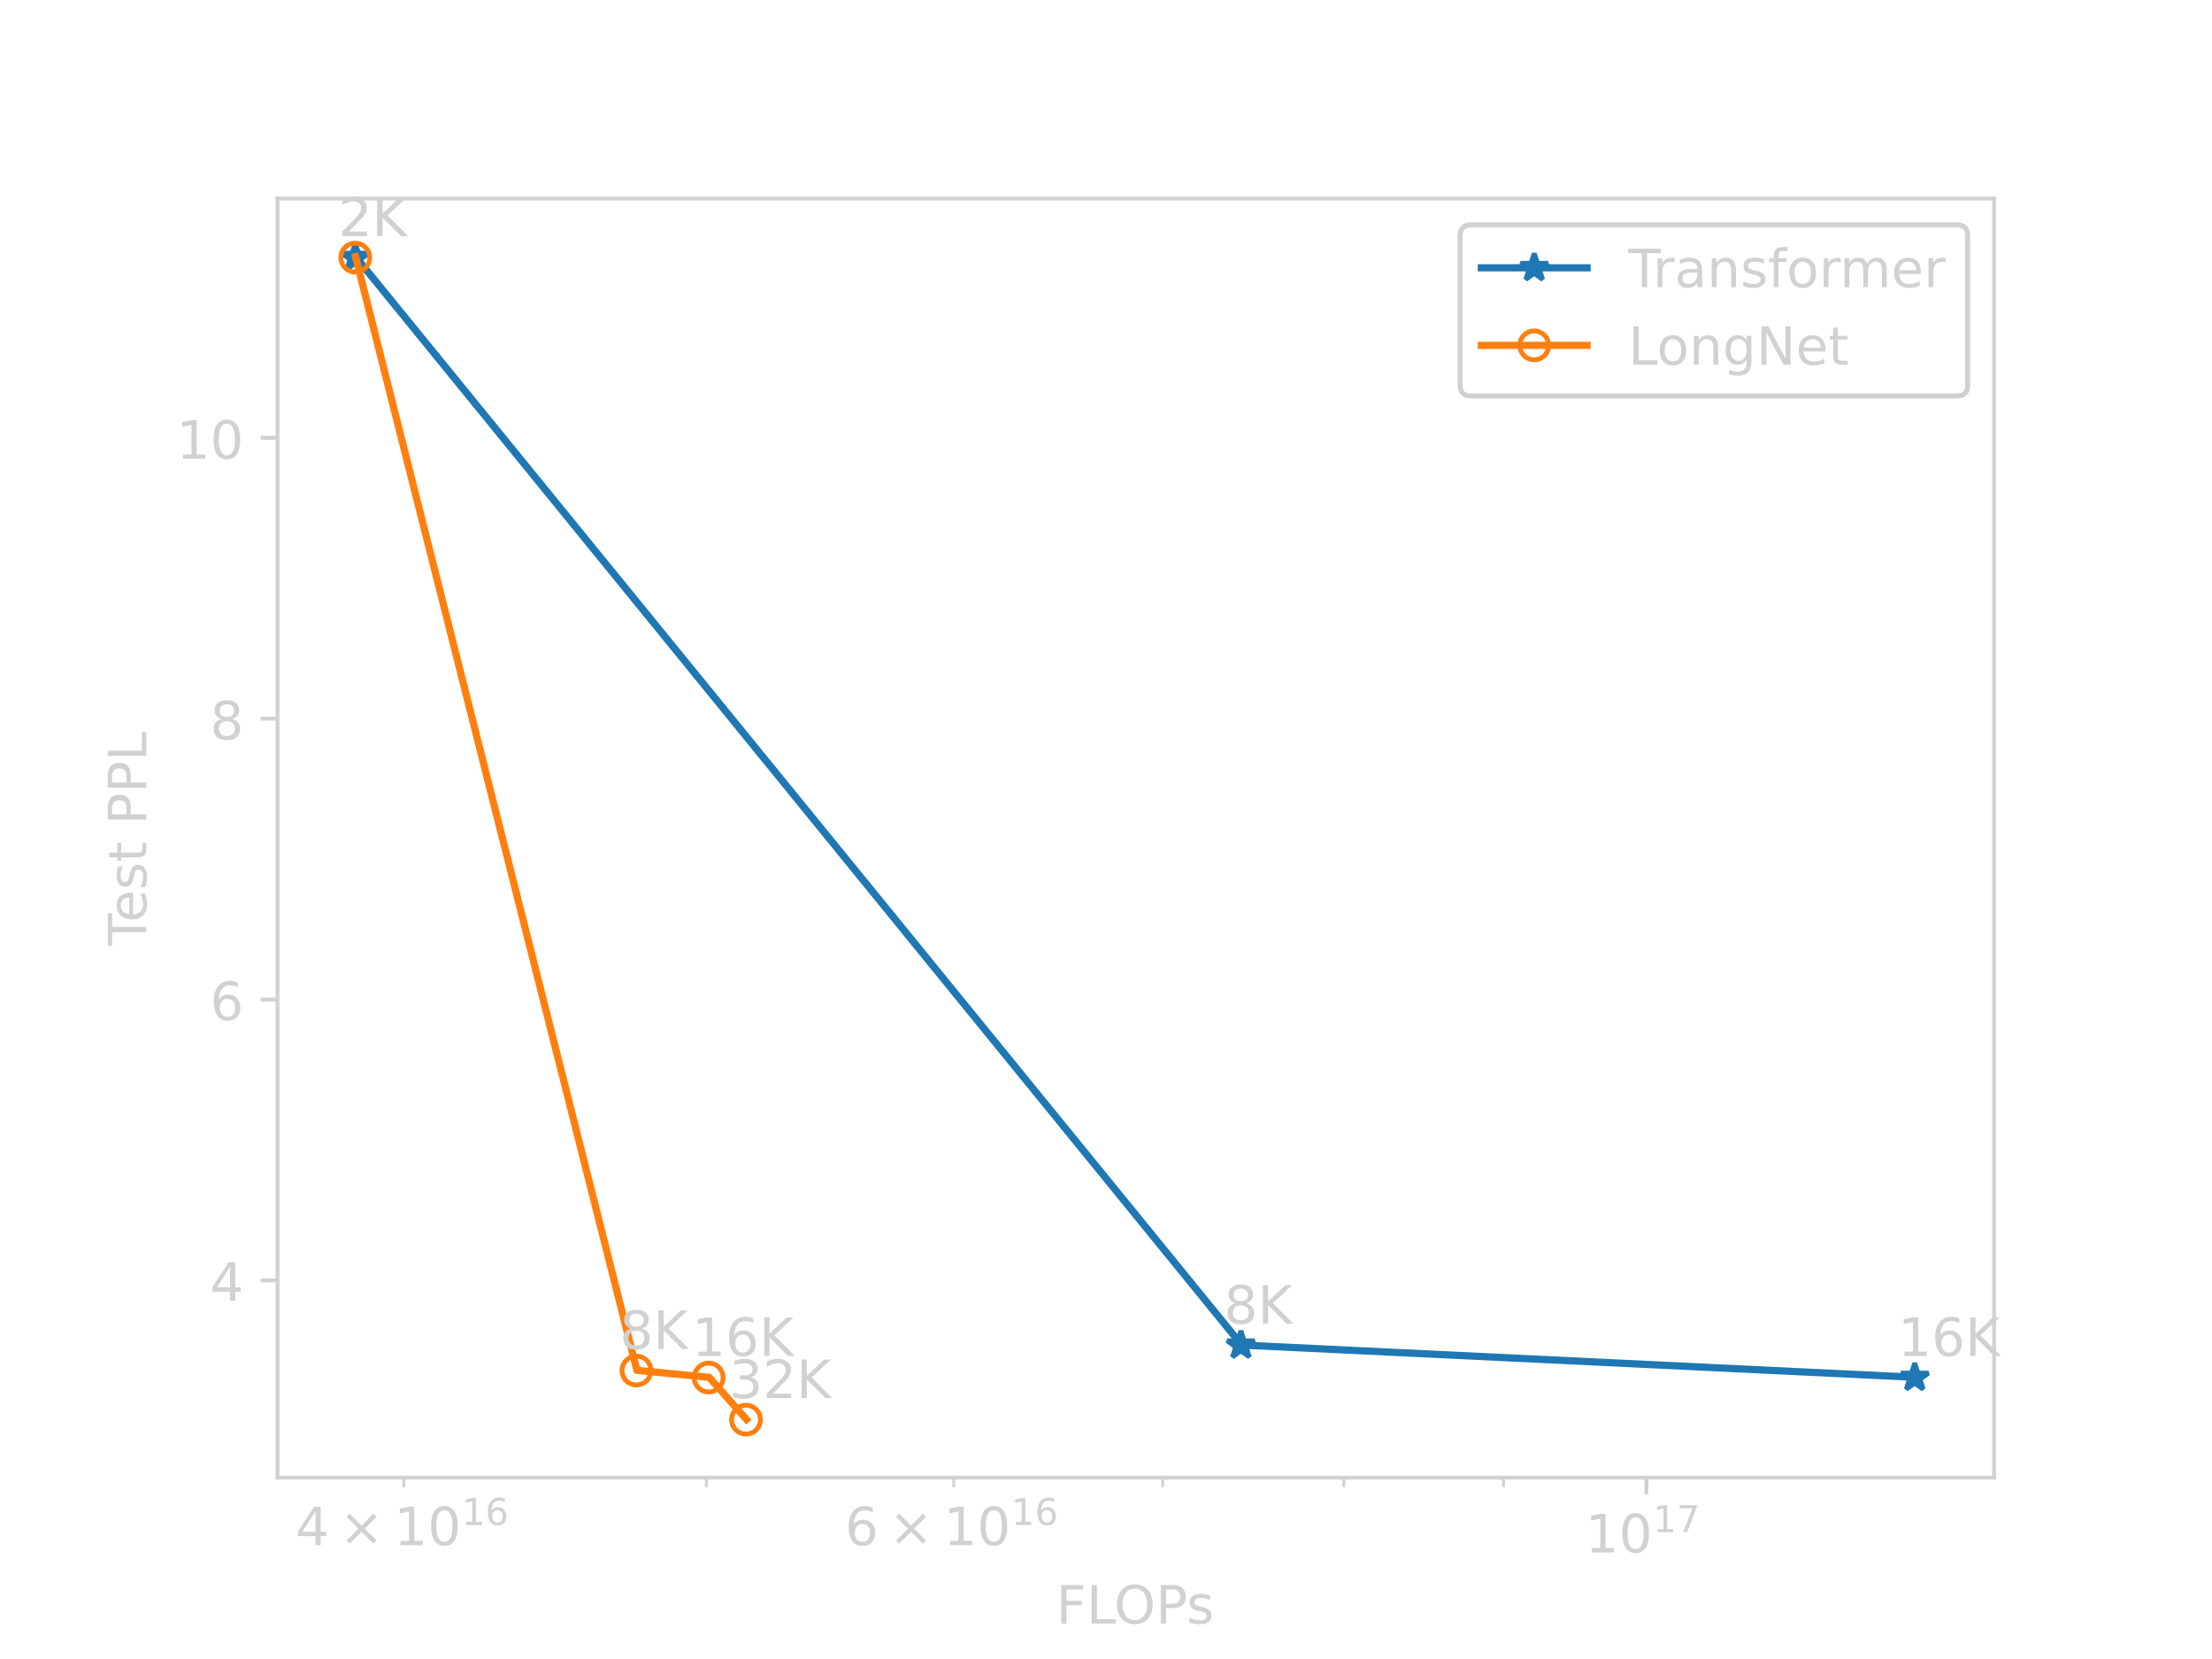 <svg xmlns:inkscape="http://www.inkscape.org/namespaces/inkscape" xmlns:sodipodi="http://sodipodi.sourceforge.net/DTD/sodipodi-0.dtd" xmlns="http://www.w3.org/2000/svg" xmlns:svg="http://www.w3.org/2000/svg" width="111.765mm" height="83.824mm" viewBox="0 0 111.765 83.824" version="1.1" id="svg4830" inkscape:version="1.2.2 (b0a84865, 2022-12-01)" sodipodi:docname="figure_6.svg">
  <sodipodi:namedview id="namedview4832" pagecolor="#ffffff" bordercolor="#999999" borderopacity="1" inkscape:showpageshadow="0" inkscape:pageopacity="0" inkscape:pagecheckerboard="0" inkscape:deskcolor="#d1d1d1" inkscape:document-units="mm" showgrid="false" inkscape:zoom="2.587745" inkscape:cx="195.73026" inkscape:cy="201.14038" inkscape:window-width="1390" inkscape:window-height="1205" inkscape:window-x="3" inkscape:window-y="540" inkscape:window-maximized="0" inkscape:current-layer="g452"/>
  <defs id="defs4827">
    <clipPath id="clip_1">
      <path transform="matrix(0.688,0,0,-0.688,147.599,309.61)" d="M 0,0 H 460.8 V 345.6 H 0 Z" id="path2"/>
    </clipPath>
    <clipPath id="clip_3">
      <path transform="matrix(0.688,0,0,-0.688,147.599,309.61)" d="M 57.6,38.016 H 414.72 V 304.128 H 57.6 Z" id="path51"/>
    </clipPath>
    <clipPath id="clip_4">
      <path transform="matrix(0.688,0,0,-0.688,198.361,108.829)" d="M -7.853,-7.427 H 7.853 V 8 H -7.853 Z" id="path54"/>
    </clipPath>
    <clipPath id="clip_5">
      <path transform="matrix(0.688,0,0,-0.688,325.12,264.51)" d="M -7.853,-7.427 H 7.853 V 8 H -7.853 Z" id="path57"/>
    </clipPath>
    <clipPath id="clip_6">
      <path transform="matrix(0.688,0,0,-0.688,421.571,269.13)" d="M -7.853,-7.427 H 7.853 V 8 H -7.853 Z" id="path60"/>
    </clipPath>
    <clipPath id="clip_7">
      <path transform="matrix(0.688,0,0,-0.688,147.599,309.61)" d="M 57.6,38.016 H 414.72 V 304.128 H 57.6 Z" id="path63"/>
    </clipPath>
    <clipPath id="clip_8">
      <path transform="matrix(0.688,0,0,-0.688,198.361,108.829)" d="M -8,-8 H 8 V 8 H -8 Z" id="path66"/>
    </clipPath>
    <clipPath id="clip_9">
      <path transform="matrix(0.688,0,0,-0.688,238.605,268.126)" d="M -8,-8 H 8 V 8 H -8 Z" id="path69"/>
    </clipPath>
    <clipPath id="clip_10">
      <path transform="matrix(0.688,0,0,-0.688,248.941,269.13)" d="M -8,-8 H 8 V 8 H -8 Z" id="path72"/>
    </clipPath>
    <clipPath id="clip_11">
      <path transform="matrix(0.688,0,0,-0.688,254.287,275.156)" d="M -8,-8 H 8 V 8 H -8 Z" id="path75"/>
    </clipPath>
  </defs>
  <g inkscape:label="Layer 1" inkscape:groupmode="layer" id="layer1" transform="translate(-4.269,-38.194)" color="rgb(209, 209, 209)">
    <g clip-path="url(#clip_1)" id="g452" transform="matrix(0.353,0,0,0.353,-47.8,12.794)" color="rgb(209, 209, 209)">
      <path transform="matrix(0.688,0,0,-0.688,147.599,309.61)" d="m 342.387,38.016 v -3.5" id="path204"/>
      <path transform="matrix(0.688,0,0,-0.688,147.599,309.61)" stroke-width="0.8" stroke-linecap="butt" stroke-linejoin="round" fill="none" stroke="currentColor" d="m 342.387,38.016 v -3.5" id="path206"/>
      <g id="use208" transform="matrix(7.563,0,0,-7.563,374.407,294.158)" color="rgb(209, 209, 209)" style="fill:currentColor">
        <path transform="matrix(0.001,0,0,0.001,0,0)" d="M 124,83 H 285 V 639 L 110,604 v 90 l 174,35 h 99 V 83 H 544 V 0 H 124 Z" id="path5664" style="fill:currentColor"/>
      </g>
      <g id="use210" transform="matrix(7.563,0,0,-7.563,379.218,294.158)" color="rgb(209, 209, 209)" style="fill:currentColor">
        <path transform="matrix(0.001,0,0,0.001,0,0)" d="m 318,664 c -51,0 -89,-25 -115,-75 -26,-50 -38,-125 -38,-225 0,-100 12,-175 38,-225 26,-50 64,-75 115,-75 51,0 89,25 115,75 25,50 38,125 38,225 0,100 -13,175 -38,225 -26,50 -64,75 -115,75 z m 0,78 c 81,0 143,-33 187,-97 43,-65 65,-159 65,-281 C 570,241 548,147 505,83 461,19 399,-13 317,-13 235,-13 173,19 130,83 87,147 66,241 66,364 c 0,122 21,216 64,281 43,64 106,97 188,97 z" id="path5922" style="fill:currentColor"/>
      </g>
      <g id="use212" transform="matrix(5.294,0,0,-5.294,384.102,291.262)" color="rgb(209, 209, 209)" style="fill:currentColor">
        <path transform="matrix(0.001,0,0,0.001,0,0)" d="M 124,83 H 285 V 639 L 110,604 v 90 l 174,35 h 99 V 83 H 544 V 0 H 124 Z" id="path5668" style="fill:currentColor"/>
      </g>
      <g id="use214" transform="matrix(5.294,0,0,-5.294,387.471,291.262)" color="rgb(209, 209, 209)" style="fill:currentColor">
        <path transform="matrix(0.001,0,0,0.001,0,0)" d="M 82,729 H 551 V 687 L 286,0 H 183 L 432,646 H 82 Z" id="path5918" style="fill:currentColor"/>
      </g>
      <path transform="matrix(0.688,0,0,-0.688,147.599,309.61)" d="m 83.884,38.016 v -2" id="path216"/>
      <path transform="matrix(0.688,0,0,-0.688,147.599,309.61)" stroke-width="0.6" stroke-linecap="butt" stroke-linejoin="round" fill="none" stroke="currentColor" d="m 83.884,38.016 v -2" id="path218"/>
      <g id="use220" transform="matrix(7.563,0,0,-7.563,189.802,293.133)" color="rgb(209, 209, 209)" style="fill:currentColor">
        <path transform="matrix(0.001,0,0,0.001,0,0)" d="M 378,643 129,254 h 249 z m -26,86 H 476 V 254 H 580 V 172 H 476 V 0 H 378 V 172 H 49 v 95 z" id="path5910" style="fill:currentColor"/>
      </g>
      <g id="use222" transform="matrix(7.563,0,0,-7.563,196.087,293.133)" color="rgb(209, 209, 209)" style="fill:currentColor">
        <path transform="matrix(0.001,0,0,0.001,0,0)" d="M 701,537 478,313 701,90 643,31 419,255 195,31 137,90 360,313 137,537 195,596 419,372 643,596 Z" id="path5902" style="fill:currentColor"/>
      </g>
      <g id="use224" transform="matrix(7.563,0,0,-7.563,203.898,293.133)" color="rgb(209, 209, 209)" style="fill:currentColor">
        <path transform="matrix(0.001,0,0,0.001,0,0)" d="M 124,83 H 285 V 639 L 110,604 v 90 l 174,35 h 99 V 83 H 544 V 0 H 124 Z" id="path5672" style="fill:currentColor"/>
      </g>
      <g id="use226" transform="matrix(7.563,0,0,-7.563,208.709,293.133)" color="rgb(209, 209, 209)" style="fill:currentColor">
        <path transform="matrix(0.001,0,0,0.001,0,0)" d="m 318,664 c -51,0 -89,-25 -115,-75 -26,-50 -38,-125 -38,-225 0,-100 12,-175 38,-225 26,-50 64,-75 115,-75 51,0 89,25 115,75 25,50 38,125 38,225 0,100 -13,175 -38,225 -26,50 -64,75 -115,75 z m 0,78 c 81,0 143,-33 187,-97 43,-65 65,-159 65,-281 C 570,241 548,147 505,83 461,19 399,-13 317,-13 235,-13 173,19 130,83 87,147 66,241 66,364 c 0,122 21,216 64,281 43,64 106,97 188,97 z" id="path5926" style="fill:currentColor"/>
      </g>
      <g id="use228" transform="matrix(5.294,0,0,-5.294,213.593,290.238)" color="rgb(209, 209, 209)" style="fill:currentColor">
        <path transform="matrix(0.001,0,0,0.001,0,0)" d="M 124,83 H 285 V 639 L 110,604 v 90 l 174,35 h 99 V 83 H 544 V 0 H 124 Z" id="path5676" style="fill:currentColor"/>
      </g>
      <g id="use230" transform="matrix(5.294,0,0,-5.294,216.962,290.238)" color="rgb(209, 209, 209)" style="fill:currentColor">
        <path transform="matrix(0.001,0,0,0.001,0,0)" d="m 330,404 c -44,0 -79,-16 -105,-46 -26,-30 -39,-72 -39,-124 0,-53 13,-95 39,-125 26,-30 61,-45 105,-45 44,0 79,15 105,45 26,30 39,72 39,125 0,52 -13,94 -39,124 -26,30 -61,46 -105,46 z m 196,309 v -90 c -25,12 -50,21 -75,27 -26,6 -51,9 -75,9 -66,0 -116,-22 -150,-66 -34,-44 -54,-111 -58,-199 19,28 43,50 72,65 29,15 61,23 96,23 73,0 131,-23 173,-67 42,-44 64,-105 64,-181 C 573,159 550,99 506,54 462,9 403,-13 330,-13 246,-13 181,19 137,83 92,147 70,241 70,364 c 0,115 27,207 82,275 54,68 128,103 220,103 24,0 49,-3 75,-7 25,-5 51,-12 79,-22 z" id="path5878" style="fill:currentColor"/>
      </g>
      <path transform="matrix(0.688,0,0,-0.688,147.599,309.61)" d="m 146.837,38.016 v -2" id="path232"/>
      <path transform="matrix(0.688,0,0,-0.688,147.599,309.61)" stroke-width="0.6" stroke-linecap="butt" stroke-linejoin="round" fill="none" stroke="currentColor" d="m 146.837,38.016 v -2" id="path234"/>
      <path transform="matrix(0.688,0,0,-0.688,147.599,309.61)" d="m 198.274,38.016 v -2" id="path236"/>
      <path transform="matrix(0.688,0,0,-0.688,147.599,309.61)" stroke-width="0.6" stroke-linecap="butt" stroke-linejoin="round" fill="none" stroke="currentColor" d="m 198.274,38.016 v -2" id="path238"/>
      <g id="use240" transform="matrix(7.563,0,0,-7.563,268.449,293.133)" color="rgb(209, 209, 209)" style="fill:currentColor">
        <path transform="matrix(0.001,0,0,0.001,0,0)" d="m 330,404 c -44,0 -79,-16 -105,-46 -26,-30 -39,-72 -39,-124 0,-53 13,-95 39,-125 26,-30 61,-45 105,-45 44,0 79,15 105,45 26,30 39,72 39,125 0,52 -13,94 -39,124 -26,30 -61,46 -105,46 z m 196,309 v -90 c -25,12 -50,21 -75,27 -26,6 -51,9 -75,9 -66,0 -116,-22 -150,-66 -34,-44 -54,-111 -58,-199 19,28 43,50 72,65 29,15 61,23 96,23 73,0 131,-23 173,-67 42,-44 64,-105 64,-181 C 573,159 550,99 506,54 462,9 403,-13 330,-13 246,-13 181,19 137,83 92,147 70,241 70,364 c 0,115 27,207 82,275 54,68 128,103 220,103 24,0 49,-3 75,-7 25,-5 51,-12 79,-22 z" id="path5882" style="fill:currentColor"/>
      </g>
      <g id="use242" transform="matrix(7.563,0,0,-7.563,274.734,293.133)" color="rgb(209, 209, 209)" style="fill:currentColor">
        <path transform="matrix(0.001,0,0,0.001,0,0)" d="M 701,537 478,313 701,90 643,31 419,255 195,31 137,90 360,313 137,537 195,596 419,372 643,596 Z" id="path5906" style="fill:currentColor"/>
      </g>
      <g id="use244" transform="matrix(7.563,0,0,-7.563,282.544,293.133)" color="rgb(209, 209, 209)" style="fill:currentColor">
        <path transform="matrix(0.001,0,0,0.001,0,0)" d="M 124,83 H 285 V 639 L 110,604 v 90 l 174,35 h 99 V 83 H 544 V 0 H 124 Z" id="path5680" style="fill:currentColor"/>
      </g>
      <g id="use246" transform="matrix(7.563,0,0,-7.563,287.356,293.133)" color="rgb(209, 209, 209)" style="fill:currentColor">
        <path transform="matrix(0.001,0,0,0.001,0,0)" d="m 318,664 c -51,0 -89,-25 -115,-75 -26,-50 -38,-125 -38,-225 0,-100 12,-175 38,-225 26,-50 64,-75 115,-75 51,0 89,25 115,75 25,50 38,125 38,225 0,100 -13,175 -38,225 -26,50 -64,75 -115,75 z m 0,78 c 81,0 143,-33 187,-97 43,-65 65,-159 65,-281 C 570,241 548,147 505,83 461,19 399,-13 317,-13 235,-13 173,19 130,83 87,147 66,241 66,364 c 0,122 21,216 64,281 43,64 106,97 188,97 z" id="path5930" style="fill:currentColor"/>
      </g>
      <g id="use248" transform="matrix(5.294,0,0,-5.294,292.24,290.238)" color="rgb(209, 209, 209)" style="fill:currentColor">
        <path transform="matrix(0.001,0,0,0.001,0,0)" d="M 124,83 H 285 V 639 L 110,604 v 90 l 174,35 h 99 V 83 H 544 V 0 H 124 Z" id="path5684" style="fill:currentColor"/>
      </g>
      <g id="use250" transform="matrix(5.294,0,0,-5.294,295.608,290.238)" color="rgb(209, 209, 209)" style="fill:currentColor">
        <path transform="matrix(0.001,0,0,0.001,0,0)" d="m 330,404 c -44,0 -79,-16 -105,-46 -26,-30 -39,-72 -39,-124 0,-53 13,-95 39,-125 26,-30 61,-45 105,-45 44,0 79,15 105,45 26,30 39,72 39,125 0,52 -13,94 -39,124 -26,30 -61,46 -105,46 z m 196,309 v -90 c -25,12 -50,21 -75,27 -26,6 -51,9 -75,9 -66,0 -116,-22 -150,-66 -34,-44 -54,-111 -58,-199 19,28 43,50 72,65 29,15 61,23 96,23 73,0 131,-23 173,-67 42,-44 64,-105 64,-181 C 573,159 550,99 506,54 462,9 403,-13 330,-13 246,-13 181,19 137,83 92,147 70,241 70,364 c 0,115 27,207 82,275 54,68 128,103 220,103 24,0 49,-3 75,-7 25,-5 51,-12 79,-22 z" id="path5886" style="fill:currentColor"/>
      </g>
      <path transform="matrix(0.688,0,0,-0.688,147.599,309.61)" d="m 241.762,38.016 v -2" id="path252"/>
      <path transform="matrix(0.688,0,0,-0.688,147.599,309.61)" stroke-width="0.6" stroke-linecap="butt" stroke-linejoin="round" fill="none" stroke="currentColor" d="m 241.762,38.016 v -2" id="path254"/>
      <path transform="matrix(0.688,0,0,-0.688,147.599,309.61)" d="m 279.434,38.016 v -2" id="path256"/>
      <path transform="matrix(0.688,0,0,-0.688,147.599,309.61)" stroke-width="0.6" stroke-linecap="butt" stroke-linejoin="round" fill="none" stroke="currentColor" d="m 279.434,38.016 v -2" id="path258"/>
      <path transform="matrix(0.688,0,0,-0.688,147.599,309.61)" d="m 312.663,38.016 v -2" id="path260"/>
      <path transform="matrix(0.688,0,0,-0.688,147.599,309.61)" stroke-width="0.6" stroke-linecap="butt" stroke-linejoin="round" fill="none" stroke="currentColor" d="m 312.663,38.016 v -2" id="path262"/>
      <g id="use264" transform="matrix(7.563,0,0,-7.563,298.67,304.346)" color="rgb(209, 209, 209)" style="fill:currentColor">
        <path transform="matrix(0.001,0,0,0.001,0,0)" d="M 98,729 H 517 V 646 H 197 V 431 H 486 V 348 H 197 V 0 H 98 Z" id="path5874" style="fill:currentColor"/>
      </g>
      <g id="use266" transform="matrix(7.563,0,0,-7.563,303.019,304.346)" color="rgb(209, 209, 209)" style="fill:currentColor">
        <path transform="matrix(0.001,0,0,0.001,0,0)" d="m 98,729 h 99 V 83 H 552 V 0 H 98 Z" id="path5862" style="fill:currentColor"/>
      </g>
      <g id="use268" transform="matrix(7.563,0,0,-7.563,306.963,304.346)" color="rgb(209, 209, 209)" style="fill:currentColor">
        <path transform="matrix(0.001,0,0,0.001,0,0)" d="m 394,662 c -72,0 -129,-27 -171,-80 -42,-54 -63,-126 -63,-218 0,-92 21,-165 63,-218 42,-54 99,-80 171,-80 71,0 128,26 170,80 42,53 63,126 63,218 0,92 -21,164 -63,218 -42,53 -99,80 -170,80 z m 0,80 C 496,742 577,707 639,639 700,571 731,479 731,364 731,248 700,157 639,89 577,21 496,-13 394,-13 291,-13 209,21 148,89 86,157 56,248 56,364 c 0,115 30,207 92,275 61,68 143,103 246,103 z" id="path5858" style="fill:currentColor"/>
      </g>
      <g id="use270" transform="matrix(7.563,0,0,-7.563,312.915,304.346)" color="rgb(209, 209, 209)" style="fill:currentColor">
        <path transform="matrix(0.001,0,0,0.001,0,0)" d="M 197,648 V 374 h 124 c 46,0 81,11 106,35 25,24 38,58 38,102 0,44 -13,77 -38,101 -25,24 -60,36 -106,36 z m -99,81 h 223 c 81,0 143,-19 185,-56 42,-37 63,-91 63,-162 C 569,439 548,384 506,348 464,311 402,293 321,293 H 197 V 0 H 98 Z" id="path5846" style="fill:currentColor"/>
      </g>
      <g id="use272" transform="matrix(7.563,0,0,-7.563,317.346,304.346)" color="rgb(209, 209, 209)" style="fill:currentColor">
        <path transform="matrix(0.001,0,0,0.001,0,0)" d="m 443,531 v -85 c -26,12 -52,22 -79,29 -28,6 -56,10 -85,10 -45,0 -79,-7 -101,-21 -22,-14 -33,-34 -33,-61 0,-21 8,-37 24,-49 16,-12 48,-24 96,-34 l 31,-7 c 64,-14 109,-34 136,-58 26,-25 40,-60 40,-104 0,-51 -20,-91 -60,-120 -40,-30 -96,-44 -166,-44 -30,0 -60,3 -92,8 C 122,0 89,8 54,20 v 93 c 33,-18 66,-31 98,-39 32,-9 64,-13 96,-13 42,0 75,7 98,21 22,14 34,35 34,62 0,24 -9,43 -25,56 -16,13 -52,26 -108,38 l -31,7 c -56,12 -97,30 -121,54 -25,24 -37,57 -37,100 0,51 18,91 54,119 36,28 88,42 156,42 33,0 64,-3 94,-8 29,-5 56,-12 81,-21 z" id="path5834" style="fill:currentColor"/>
      </g>
      <path transform="matrix(0.688,0,0,-0.688,147.599,309.61)" d="M 57.6,79.037 H 54.1" id="path274"/>
      <path transform="matrix(0.688,0,0,-0.688,147.599,309.61)" stroke-width="0.8" stroke-linecap="butt" stroke-linejoin="round" fill="none" stroke="currentColor" d="M 57.6,79.037 H 54.1" id="path276"/>
      <g id="use278" transform="matrix(7.563,0,0,-7.563,177.575,258.143)" color="rgb(209, 209, 209)" style="fill:currentColor">
        <path transform="matrix(0.001,0,0,0.001,0,0)" d="M 378,643 129,254 h 249 z m -26,86 H 476 V 254 H 580 V 172 H 476 V 0 H 378 V 172 H 49 v 95 z" id="path5914" style="fill:currentColor"/>
      </g>
      <path transform="matrix(0.688,0,0,-0.688,147.599,309.61)" d="M 57.6,137.472 H 54.1" id="path280"/>
      <path transform="matrix(0.688,0,0,-0.688,147.599,309.61)" stroke-width="0.8" stroke-linecap="butt" stroke-linejoin="round" fill="none" stroke="currentColor" d="M 57.6,137.472 H 54.1" id="path282"/>
      <g id="use284" transform="matrix(7.563,0,0,-7.563,177.575,217.968)" color="rgb(209, 209, 209)" style="fill:currentColor">
        <path transform="matrix(0.001,0,0,0.001,0,0)" d="m 330,404 c -44,0 -79,-16 -105,-46 -26,-30 -39,-72 -39,-124 0,-53 13,-95 39,-125 26,-30 61,-45 105,-45 44,0 79,15 105,45 26,30 39,72 39,125 0,52 -13,94 -39,124 -26,30 -61,46 -105,46 z m 196,309 v -90 c -25,12 -50,21 -75,27 -26,6 -51,9 -75,9 -66,0 -116,-22 -150,-66 -34,-44 -54,-111 -58,-199 19,28 43,50 72,65 29,15 61,23 96,23 73,0 131,-23 173,-67 42,-44 64,-105 64,-181 C 573,159 550,99 506,54 462,9 403,-13 330,-13 246,-13 181,19 137,83 92,147 70,241 70,364 c 0,115 27,207 82,275 54,68 128,103 220,103 24,0 49,-3 75,-7 25,-5 51,-12 79,-22 z" id="path5890" style="fill:currentColor"/>
      </g>
      <path transform="matrix(0.688,0,0,-0.688,147.599,309.61)" d="M 57.6,195.907 H 54.1" id="path286"/>
      <path transform="matrix(0.688,0,0,-0.688,147.599,309.61)" stroke-width="0.8" stroke-linecap="butt" stroke-linejoin="round" fill="none" stroke="currentColor" d="M 57.6,195.907 H 54.1" id="path288"/>
      <g id="use290" transform="matrix(7.563,0,0,-7.563,177.575,177.792)" color="rgb(209, 209, 209)" style="fill:currentColor">
        <path transform="matrix(0.001,0,0,0.001,0,0)" d="m 318,346 c -47,0 -84,-13 -111,-38 -27,-25 -40,-59 -40,-103 0,-44 13,-79 40,-104 27,-25 64,-37 111,-37 46,0 83,12 110,38 27,25 41,59 41,103 0,44 -14,78 -40,103 -27,25 -64,38 -111,38 z m -99,42 c -42,10 -75,30 -99,59 -24,29 -35,64 -35,106 0,58 20,104 62,138 41,34 98,51 171,51 72,0 129,-17 171,-51 41,-34 62,-80 62,-138 0,-42 -12,-77 -36,-106 -24,-29 -56,-49 -98,-59 47,-11 84,-33 111,-65 26,-32 40,-72 40,-118 C 568,134 546,80 503,43 459,5 397,-13 317,-13 237,-13 175,5 132,43 89,80 68,134 68,205 c 0,46 13,86 40,118 26,32 63,54 111,65 z m -36,156 c 0,-38 11,-68 35,-89 24,-21 57,-31 100,-31 42,0 75,10 99,31 24,21 36,51 36,89 0,38 -12,67 -36,88 -24,21 -57,32 -99,32 -43,0 -76,-11 -100,-32 -24,-21 -35,-50 -35,-88 z" id="path5822" style="fill:currentColor"/>
      </g>
      <path transform="matrix(0.688,0,0,-0.688,147.599,309.61)" d="M 57.6,254.342 H 54.1" id="path292"/>
      <path transform="matrix(0.688,0,0,-0.688,147.599,309.61)" stroke-width="0.8" stroke-linecap="butt" stroke-linejoin="round" fill="none" stroke="currentColor" d="M 57.6,254.342 H 54.1" id="path294"/>
      <g id="use296" transform="matrix(7.563,0,0,-7.563,172.763,137.616)" color="rgb(209, 209, 209)" style="fill:currentColor">
        <path transform="matrix(0.001,0,0,0.001,0,0)" d="M 124,83 H 285 V 639 L 110,604 v 90 l 174,35 h 99 V 83 H 544 V 0 H 124 Z" id="path5688" style="fill:currentColor"/>
      </g>
      <g id="use298" transform="matrix(7.563,0,0,-7.563,177.573,137.616)" color="rgb(209, 209, 209)" style="fill:currentColor">
        <path transform="matrix(0.001,0,0,0.001,0,0)" d="m 318,664 c -51,0 -89,-25 -115,-75 -26,-50 -38,-125 -38,-225 0,-100 12,-175 38,-225 26,-50 64,-75 115,-75 51,0 89,25 115,75 25,50 38,125 38,225 0,100 -13,175 -38,225 -26,50 -64,75 -115,75 z m 0,78 c 81,0 143,-33 187,-97 43,-65 65,-159 65,-281 C 570,241 548,147 505,83 461,19 399,-13 317,-13 235,-13 173,19 130,83 87,147 66,241 66,364 c 0,122 21,216 64,281 43,64 106,97 188,97 z" id="path5934" style="fill:currentColor"/>
      </g>
      <g id="use300" transform="matrix(0,-7.563,-7.563,0,168.444,207.312)" color="rgb(209, 209, 209)" style="fill:currentColor">
        <path transform="matrix(0.001,0,0,0.001,0,0)" d="M -2,729 H 614 V 646 H 355 V 0 H 256 V 646 H -2 Z" id="path5814" style="fill:currentColor"/>
      </g>
      <g id="use302" transform="matrix(0,-7.563,-7.563,0,168.444,203.969)" color="rgb(209, 209, 209)" style="fill:currentColor">
        <path transform="matrix(0.001,0,0,0.001,0,0)" d="M 562,296 V 252 H 149 c 4,-62 22,-110 56,-142 33,-32 79,-48 139,-48 34,0 68,4 100,12 32,8 65,21 97,39 V 28 C 509,14 476,3 442,-3 408,-9 373,-13 339,-13 251,-13 182,12 131,62 80,112 55,181 55,268 c 0,89 24,160 72,213 48,52 114,79 196,79 74,0 132,-24 175,-71 42,-48 64,-112 64,-193 z m -90,26 c -1,49 -15,88 -41,118 -27,29 -63,44 -107,44 -50,0 -90,-15 -120,-43 -30,-28 -48,-68 -52,-119 z" id="path5802" style="fill:currentColor"/>
      </g>
      <g id="use304" transform="matrix(0,-7.563,-7.563,0,168.444,199.318)" color="rgb(209, 209, 209)" style="fill:currentColor">
        <path transform="matrix(0.001,0,0,0.001,0,0)" d="m 443,531 v -85 c -26,12 -52,22 -79,29 -28,6 -56,10 -85,10 -45,0 -79,-7 -101,-21 -22,-14 -33,-34 -33,-61 0,-21 8,-37 24,-49 16,-12 48,-24 96,-34 l 31,-7 c 64,-14 109,-34 136,-58 26,-25 40,-60 40,-104 0,-51 -20,-91 -60,-120 -40,-30 -96,-44 -166,-44 -30,0 -60,3 -92,8 C 122,0 89,8 54,20 v 93 c 33,-18 66,-31 98,-39 32,-9 64,-13 96,-13 42,0 75,7 98,21 22,14 34,35 34,62 0,24 -9,43 -25,56 -16,13 -52,26 -108,38 l -31,7 c -56,12 -97,30 -121,54 -25,24 -37,57 -37,100 0,51 18,91 54,119 36,28 88,42 156,42 33,0 64,-3 94,-8 29,-5 56,-12 81,-21 z" id="path5838" style="fill:currentColor"/>
      </g>
      <g id="use306" transform="matrix(0,-7.563,-7.563,0,168.444,195.378)" color="rgb(209, 209, 209)" style="fill:currentColor">
        <path transform="matrix(0.001,0,0,0.001,0,0)" d="M 183,702 V 547 H 368 V 477 H 183 V 180 c 0,-45 6,-74 18,-86 12,-13 37,-19 75,-19 h 92 V 0 H 276 C 206,0 158,13 132,39 106,65 93,112 93,180 V 477 H 27 v 70 h 66 v 155 z" id="path5794" style="fill:currentColor"/>
      </g>
      <g id="use308" transform="matrix(0,-7.563,-7.563,0,168.444,192.413)" color="rgb(209, 209, 209)"/>
      <g id="use310" transform="matrix(0,-7.563,-7.563,0,168.444,190.008)" color="rgb(209, 209, 209)" style="fill:currentColor">
        <path transform="matrix(0.001,0,0,0.001,0,0)" d="M 197,648 V 374 h 124 c 46,0 81,11 106,35 25,24 38,58 38,102 0,44 -13,77 -38,101 -25,24 -60,36 -106,36 z m -99,81 h 223 c 81,0 143,-19 185,-56 42,-37 63,-91 63,-162 C 569,439 548,384 506,348 464,311 402,293 321,293 H 197 V 0 H 98 Z" id="path5850" style="fill:currentColor"/>
      </g>
      <g id="use312" transform="matrix(0,-7.563,-7.563,0,168.444,185.448)" color="rgb(209, 209, 209)" style="fill:currentColor">
        <path transform="matrix(0.001,0,0,0.001,0,0)" d="M 197,648 V 374 h 124 c 46,0 81,11 106,35 25,24 38,58 38,102 0,44 -13,77 -38,101 -25,24 -60,36 -106,36 z m -99,81 h 223 c 81,0 143,-19 185,-56 42,-37 63,-91 63,-162 C 569,439 548,384 506,348 464,311 402,293 321,293 H 197 V 0 H 98 Z" id="path5854" style="fill:currentColor"/>
      </g>
      <g id="use314" transform="matrix(0,-7.563,-7.563,0,168.444,180.888)" color="rgb(209, 209, 209)" style="fill:currentColor">
        <path transform="matrix(0.001,0,0,0.001,0,0)" d="m 98,729 h 99 V 83 H 552 V 0 H 98 Z" id="path5866" style="fill:currentColor"/>
      </g>
      <g clip-path="url(#clip_3)" id="g336" color="rgb(209, 209, 209)">
        <path transform="matrix(0.688,0,0,-0.688,147.599,309.61)" stroke-width="1.5" stroke-linecap="square" stroke-linejoin="round" fill="none" stroke="#1f77b4" d="M 73.833,292.032 258.201,65.597 398.487,58.877" id="path316"/>
        <g clip-path="url(#clip_4)" id="g322" color="rgb(209, 209, 209)">
          <path transform="matrix(0.688,0,0,-0.688,198.361,108.829)" d="M 0,3 -0.674,0.927 H -2.853 L -1.09,-0.354 -1.763,-2.427 0,-1.146 1.763,-2.427 1.09,-0.354 2.853,0.927 H 0.674 Z" fill="#1f77b4" id="path318"/>
          <path transform="matrix(0.688,0,0,-0.688,198.361,108.829)" stroke-width="1" stroke-linecap="butt" stroke-linejoin="bevel" fill="none" stroke="#1f77b4" d="M 0,3 -0.674,0.927 H -2.853 L -1.09,-0.354 -1.763,-2.427 0,-1.146 1.763,-2.427 1.09,-0.354 2.853,0.927 H 0.674 Z" id="path320"/>
        </g>
        <g clip-path="url(#clip_5)" id="g328" color="rgb(209, 209, 209)">
          <path transform="matrix(0.688,0,0,-0.688,325.12,264.51)" d="M 0,3 -0.674,0.927 H -2.853 L -1.09,-0.354 -1.763,-2.427 0,-1.146 1.763,-2.427 1.09,-0.354 2.853,0.927 H 0.674 Z" fill="#1f77b4" id="path324"/>
          <path transform="matrix(0.688,0,0,-0.688,325.12,264.51)" stroke-width="1" stroke-linecap="butt" stroke-linejoin="bevel" fill="none" stroke="#1f77b4" d="M 0,3 -0.674,0.927 H -2.853 L -1.09,-0.354 -1.763,-2.427 0,-1.146 1.763,-2.427 1.09,-0.354 2.853,0.927 H 0.674 Z" id="path326"/>
        </g>
        <g clip-path="url(#clip_6)" id="g334" color="rgb(209, 209, 209)">
          <path transform="matrix(0.688,0,0,-0.688,421.571,269.13)" d="M 0,3 -0.674,0.927 H -2.853 L -1.09,-0.354 -1.763,-2.427 0,-1.146 1.763,-2.427 1.09,-0.354 2.853,0.927 H 0.674 Z" fill="#1f77b4" id="path330"/>
          <path transform="matrix(0.688,0,0,-0.688,421.571,269.13)" stroke-width="1" stroke-linecap="butt" stroke-linejoin="bevel" fill="none" stroke="#1f77b4" d="M 0,3 -0.674,0.927 H -2.853 L -1.09,-0.354 -1.763,-2.427 0,-1.146 1.763,-2.427 1.09,-0.354 2.853,0.927 H 0.674 Z" id="path332"/>
        </g>
      </g>
      <g clip-path="url(#clip_7)" id="g356" color="rgb(209, 209, 209)">
        <path transform="matrix(0.688,0,0,-0.688,147.599,309.61)" stroke-width="1.5" stroke-linecap="square" stroke-linejoin="round" fill="none" stroke="#ff7f0e" d="M 73.833,292.032 132.366,60.338 147.401,58.877 155.176,50.112" id="path338"/>
        <g clip-path="url(#clip_8)" id="g342" color="rgb(209, 209, 209)">
          <path transform="matrix(0.688,0,0,-0.688,198.361,108.829)" stroke-width="1" stroke-linecap="butt" stroke-linejoin="round" fill="none" stroke="#ff7f0e" d="m 0,-3 c 0.796,0 1.559,0.316 2.121,0.879 C 2.684,-1.559 3,-0.796 3,0 3,0.796 2.684,1.559 2.121,2.121 1.559,2.684 0.796,3 0,3 -0.796,3 -1.559,2.684 -2.121,2.121 -2.684,1.559 -3,0.796 -3,0 -3,-0.796 -2.684,-1.559 -2.121,-2.121 -1.559,-2.684 -0.796,-3 0,-3 Z" id="path340"/>
        </g>
        <g clip-path="url(#clip_9)" id="g346" color="rgb(209, 209, 209)">
          <path transform="matrix(0.688,0,0,-0.688,238.605,268.126)" stroke-width="1" stroke-linecap="butt" stroke-linejoin="round" fill="none" stroke="#ff7f0e" d="m 0,-3 c 0.796,0 1.559,0.316 2.121,0.879 C 2.684,-1.559 3,-0.796 3,0 3,0.796 2.684,1.559 2.121,2.121 1.559,2.684 0.796,3 0,3 -0.796,3 -1.559,2.684 -2.121,2.121 -2.684,1.559 -3,0.796 -3,0 -3,-0.796 -2.684,-1.559 -2.121,-2.121 -1.559,-2.684 -0.796,-3 0,-3 Z" id="path344"/>
        </g>
        <g clip-path="url(#clip_10)" id="g350" color="rgb(209, 209, 209)">
          <path transform="matrix(0.688,0,0,-0.688,248.941,269.13)" stroke-width="1" stroke-linecap="butt" stroke-linejoin="round" fill="none" stroke="#ff7f0e" d="m 0,-3 c 0.796,0 1.559,0.316 2.121,0.879 C 2.684,-1.559 3,-0.796 3,0 3,0.796 2.684,1.559 2.121,2.121 1.559,2.684 0.796,3 0,3 -0.796,3 -1.559,2.684 -2.121,2.121 -2.684,1.559 -3,0.796 -3,0 -3,-0.796 -2.684,-1.559 -2.121,-2.121 -1.559,-2.684 -0.796,-3 0,-3 Z" id="path348"/>
        </g>
        <g clip-path="url(#clip_11)" id="g354" color="rgb(209, 209, 209)">
          <path transform="matrix(0.688,0,0,-0.688,254.287,275.156)" stroke-width="1" stroke-linecap="butt" stroke-linejoin="round" fill="none" stroke="#ff7f0e" d="m 0,-3 c 0.796,0 1.559,0.316 2.121,0.879 C 2.684,-1.559 3,-0.796 3,0 3,0.796 2.684,1.559 2.121,2.121 1.559,2.684 0.796,3 0,3 -0.796,3 -1.559,2.684 -2.121,2.121 -2.684,1.559 -3,0.796 -3,0 -3,-0.796 -2.684,-1.559 -2.121,-2.121 -1.559,-2.684 -0.796,-3 0,-3 Z" id="path352"/>
        </g>
      </g>
      <path transform="matrix(0.688,0,0,-0.688,147.599,309.61)" stroke-width="0.8" stroke-linecap="square" stroke-miterlimit="10" stroke-linejoin="miter" fill="none" stroke="currentColor" d="M 57.6,38.016 V 304.128" id="path358"/>
      <path transform="matrix(0.688,0,0,-0.688,147.599,309.61)" stroke-width="0.8" stroke-linecap="square" stroke-miterlimit="10" stroke-linejoin="miter" fill="none" stroke="currentColor" d="M 414.72,38.016 V 304.128" id="path360"/>
      <path transform="matrix(0.688,0,0,-0.688,147.599,309.61)" stroke-width="0.8" stroke-linecap="square" stroke-miterlimit="10" stroke-linejoin="miter" fill="none" stroke="currentColor" d="M 57.6,38.016 H 414.72" id="path362"/>
      <path transform="matrix(0.688,0,0,-0.688,147.599,309.61)" stroke-width="0.8" stroke-linecap="square" stroke-miterlimit="10" stroke-linejoin="miter" fill="none" stroke="currentColor" d="M 57.6,304.128 H 414.72" id="path364"/>
      <g id="use366" transform="matrix(7.563,0,0,-7.563,195.955,105.735)" color="rgb(209, 209, 209)" style="fill:currentColor">
        <path transform="matrix(0.001,0,0,0.001,0,0)" d="M 192,83 H 536 V 0 H 73 v 83 c 37,38 88,90 153,156 64,65 105,107 122,126 32,35 54,65 66,90 12,24 19,49 19,73 0,38 -14,70 -41,94 -27,24 -62,37 -106,37 -31,0 -64,-6 -98,-16 -34,-11 -71,-27 -110,-49 v 100 c 40,16 77,28 111,36 34,8 66,12 95,12 75,0 135,-19 180,-57 45,-38 68,-88 68,-151 0,-30 -6,-59 -17,-85 -11,-27 -31,-59 -61,-95 -8,-10 -34,-37 -78,-82 C 332,227 271,164 192,83 Z" id="path5780" style="fill:currentColor"/>
      </g>
      <g id="use368" transform="matrix(7.563,0,0,-7.563,200.765,105.735)" color="rgb(209, 209, 209)" style="fill:currentColor">
        <path transform="matrix(0.001,0,0,0.001,0,0)" d="m 98,729 h 99 V 421 L 524,729 H 651 L 289,389 677,0 H 547 L 197,351 V 0 H 98 Z" id="path5752" style="fill:currentColor"/>
      </g>
      <g id="use370" transform="matrix(7.563,0,0,-7.563,322.714,261.416)" color="rgb(209, 209, 209)" style="fill:currentColor">
        <path transform="matrix(0.001,0,0,0.001,0,0)" d="m 318,346 c -47,0 -84,-13 -111,-38 -27,-25 -40,-59 -40,-103 0,-44 13,-79 40,-104 27,-25 64,-37 111,-37 46,0 83,12 110,38 27,25 41,59 41,103 0,44 -14,78 -40,103 -27,25 -64,38 -111,38 z m -99,42 c -42,10 -75,30 -99,59 -24,29 -35,64 -35,106 0,58 20,104 62,138 41,34 98,51 171,51 72,0 129,-17 171,-51 41,-34 62,-80 62,-138 0,-42 -12,-77 -36,-106 -24,-29 -56,-49 -98,-59 47,-11 84,-33 111,-65 26,-32 40,-72 40,-118 C 568,134 546,80 503,43 459,5 397,-13 317,-13 237,-13 175,5 132,43 89,80 68,134 68,205 c 0,46 13,86 40,118 26,32 63,54 111,65 z m -36,156 c 0,-38 11,-68 35,-89 24,-21 57,-31 100,-31 42,0 75,10 99,31 24,21 36,51 36,89 0,38 -12,67 -36,88 -24,21 -57,32 -99,32 -43,0 -76,-11 -100,-32 -24,-21 -35,-50 -35,-88 z" id="path5826" style="fill:currentColor"/>
      </g>
      <g id="use372" transform="matrix(7.563,0,0,-7.563,327.524,261.416)" color="rgb(209, 209, 209)" style="fill:currentColor">
        <path transform="matrix(0.001,0,0,0.001,0,0)" d="m 98,729 h 99 V 421 L 524,729 H 651 L 289,389 677,0 H 547 L 197,351 V 0 H 98 Z" id="path5756" style="fill:currentColor"/>
      </g>
      <g id="use374" transform="matrix(7.563,0,0,-7.563,419.165,266.036)" color="rgb(209, 209, 209)" style="fill:currentColor">
        <path transform="matrix(0.001,0,0,0.001,0,0)" d="M 124,83 H 285 V 639 L 110,604 v 90 l 174,35 h 99 V 83 H 544 V 0 H 124 Z" id="path5692" style="fill:currentColor"/>
      </g>
      <g id="use376" transform="matrix(7.563,0,0,-7.563,423.975,266.036)" color="rgb(209, 209, 209)" style="fill:currentColor">
        <path transform="matrix(0.001,0,0,0.001,0,0)" d="m 330,404 c -44,0 -79,-16 -105,-46 -26,-30 -39,-72 -39,-124 0,-53 13,-95 39,-125 26,-30 61,-45 105,-45 44,0 79,15 105,45 26,30 39,72 39,125 0,52 -13,94 -39,124 -26,30 -61,46 -105,46 z m 196,309 v -90 c -25,12 -50,21 -75,27 -26,6 -51,9 -75,9 -66,0 -116,-22 -150,-66 -34,-44 -54,-111 -58,-199 19,28 43,50 72,65 29,15 61,23 96,23 73,0 131,-23 173,-67 42,-44 64,-105 64,-181 C 573,159 550,99 506,54 462,9 403,-13 330,-13 246,-13 181,19 137,83 92,147 70,241 70,364 c 0,115 27,207 82,275 54,68 128,103 220,103 24,0 49,-3 75,-7 25,-5 51,-12 79,-22 z" id="path5894" style="fill:currentColor"/>
      </g>
      <g id="use378" transform="matrix(7.563,0,0,-7.563,428.785,266.036)" color="rgb(209, 209, 209)" style="fill:currentColor">
        <path transform="matrix(0.001,0,0,0.001,0,0)" d="m 98,729 h 99 V 421 L 524,729 H 651 L 289,389 677,0 H 547 L 197,351 V 0 H 98 Z" id="path5760" style="fill:currentColor"/>
      </g>
      <g id="use380" transform="matrix(7.563,0,0,-7.563,195.955,105.735)" color="rgb(209, 209, 209)" style="fill:currentColor">
        <path transform="matrix(0.001,0,0,0.001,0,0)" d="M 192,83 H 536 V 0 H 73 v 83 c 37,38 88,90 153,156 64,65 105,107 122,126 32,35 54,65 66,90 12,24 19,49 19,73 0,38 -14,70 -41,94 -27,24 -62,37 -106,37 -31,0 -64,-6 -98,-16 -34,-11 -71,-27 -110,-49 v 100 c 40,16 77,28 111,36 34,8 66,12 95,12 75,0 135,-19 180,-57 45,-38 68,-88 68,-151 0,-30 -6,-59 -17,-85 -11,-27 -31,-59 -61,-95 -8,-10 -34,-37 -78,-82 C 332,227 271,164 192,83 Z" id="path5784" style="fill:currentColor"/>
      </g>
      <g id="use382" transform="matrix(7.563,0,0,-7.563,200.765,105.735)" color="rgb(209, 209, 209)" style="fill:currentColor">
        <path transform="matrix(0.001,0,0,0.001,0,0)" d="m 98,729 h 99 V 421 L 524,729 H 651 L 289,389 677,0 H 547 L 197,351 V 0 H 98 Z" id="path5764" style="fill:currentColor"/>
      </g>
      <g id="use384" transform="matrix(7.563,0,0,-7.563,236.198,265.032)" color="rgb(209, 209, 209)" style="fill:currentColor">
        <path transform="matrix(0.001,0,0,0.001,0,0)" d="m 318,346 c -47,0 -84,-13 -111,-38 -27,-25 -40,-59 -40,-103 0,-44 13,-79 40,-104 27,-25 64,-37 111,-37 46,0 83,12 110,38 27,25 41,59 41,103 0,44 -14,78 -40,103 -27,25 -64,38 -111,38 z m -99,42 c -42,10 -75,30 -99,59 -24,29 -35,64 -35,106 0,58 20,104 62,138 41,34 98,51 171,51 72,0 129,-17 171,-51 41,-34 62,-80 62,-138 0,-42 -12,-77 -36,-106 -24,-29 -56,-49 -98,-59 47,-11 84,-33 111,-65 26,-32 40,-72 40,-118 C 568,134 546,80 503,43 459,5 397,-13 317,-13 237,-13 175,5 132,43 89,80 68,134 68,205 c 0,46 13,86 40,118 26,32 63,54 111,65 z m -36,156 c 0,-38 11,-68 35,-89 24,-21 57,-31 100,-31 42,0 75,10 99,31 24,21 36,51 36,89 0,38 -12,67 -36,88 -24,21 -57,32 -99,32 -43,0 -76,-11 -100,-32 -24,-21 -35,-50 -35,-88 z" id="path5830" style="fill:currentColor"/>
      </g>
      <g id="use386" transform="matrix(7.563,0,0,-7.563,241.008,265.032)" color="rgb(209, 209, 209)" style="fill:currentColor">
        <path transform="matrix(0.001,0,0,0.001,0,0)" d="m 98,729 h 99 V 421 L 524,729 H 651 L 289,389 677,0 H 547 L 197,351 V 0 H 98 Z" id="path5768" style="fill:currentColor"/>
      </g>
      <g id="use388" transform="matrix(7.563,0,0,-7.563,246.535,266.036)" color="rgb(209, 209, 209)" style="fill:currentColor">
        <path transform="matrix(0.001,0,0,0.001,0,0)" d="M 124,83 H 285 V 639 L 110,604 v 90 l 174,35 h 99 V 83 H 544 V 0 H 124 Z" id="path5696" style="fill:currentColor"/>
      </g>
      <g id="use390" transform="matrix(7.563,0,0,-7.563,251.345,266.036)" color="rgb(209, 209, 209)" style="fill:currentColor">
        <path transform="matrix(0.001,0,0,0.001,0,0)" d="m 330,404 c -44,0 -79,-16 -105,-46 -26,-30 -39,-72 -39,-124 0,-53 13,-95 39,-125 26,-30 61,-45 105,-45 44,0 79,15 105,45 26,30 39,72 39,125 0,52 -13,94 -39,124 -26,30 -61,46 -105,46 z m 196,309 v -90 c -25,12 -50,21 -75,27 -26,6 -51,9 -75,9 -66,0 -116,-22 -150,-66 -34,-44 -54,-111 -58,-199 19,28 43,50 72,65 29,15 61,23 96,23 73,0 131,-23 173,-67 42,-44 64,-105 64,-181 C 573,159 550,99 506,54 462,9 403,-13 330,-13 246,-13 181,19 137,83 92,147 70,241 70,364 c 0,115 27,207 82,275 54,68 128,103 220,103 24,0 49,-3 75,-7 25,-5 51,-12 79,-22 z" id="path5898" style="fill:currentColor"/>
      </g>
      <g id="use392" transform="matrix(7.563,0,0,-7.563,256.155,266.036)" color="rgb(209, 209, 209)" style="fill:currentColor">
        <path transform="matrix(0.001,0,0,0.001,0,0)" d="m 98,729 h 99 V 421 L 524,729 H 651 L 289,389 677,0 H 547 L 197,351 V 0 H 98 Z" id="path5772" style="fill:currentColor"/>
      </g>
      <g id="use394" transform="matrix(7.563,0,0,-7.563,251.881,272.063)" color="rgb(209, 209, 209)" style="fill:currentColor">
        <path transform="matrix(0.001,0,0,0.001,0,0)" d="m 406,393 c 47,-10 84,-31 110,-63 26,-32 40,-72 40,-118 C 556,140 531,84 482,45 432,6 362,-13 271,-13 c -31,0 -63,3 -95,9 -32,5 -66,14 -100,26 v 95 c 27,-16 57,-28 90,-36 32,-8 66,-12 102,-12 62,0 109,12 141,36 32,24 49,60 49,107 0,42 -15,76 -45,100 -30,24 -72,37 -126,37 h -85 v 81 h 89 c 48,0 85,9 111,29 26,19 39,47 39,84 0,37 -14,66 -40,86 -27,20 -65,30 -114,30 -27,0 -56,-3 -87,-9 -31,-6 -65,-15 -102,-27 v 88 c 37,10 72,18 105,23 32,5 63,8 93,8 74,0 133,-17 177,-51 44,-34 66,-80 66,-138 0,-40 -12,-74 -35,-102 -23,-28 -56,-48 -98,-58 z" id="path5748" style="fill:currentColor"/>
      </g>
      <g id="use396" transform="matrix(7.563,0,0,-7.563,256.691,272.063)" color="rgb(209, 209, 209)" style="fill:currentColor">
        <path transform="matrix(0.001,0,0,0.001,0,0)" d="M 192,83 H 536 V 0 H 73 v 83 c 37,38 88,90 153,156 64,65 105,107 122,126 32,35 54,65 66,90 12,24 19,49 19,73 0,38 -14,70 -41,94 -27,24 -62,37 -106,37 -31,0 -64,-6 -98,-16 -34,-11 -71,-27 -110,-49 v 100 c 40,16 77,28 111,36 34,8 66,12 95,12 75,0 135,-19 180,-57 45,-38 68,-88 68,-151 0,-30 -6,-59 -17,-85 -11,-27 -31,-59 -61,-95 -8,-10 -34,-37 -78,-82 C 332,227 271,164 192,83 Z" id="path5788" style="fill:currentColor"/>
      </g>
      <g id="use398" transform="matrix(7.563,0,0,-7.563,261.501,272.063)" color="rgb(209, 209, 209)" style="fill:currentColor">
        <path transform="matrix(0.001,0,0,0.001,0,0)" d="m 98,729 h 99 V 421 L 524,729 H 651 L 289,389 677,0 H 547 L 197,351 V 0 H 98 Z" id="path5776" style="fill:currentColor"/>
      </g>
      <g id="g404" style="fill:none;stroke:currentColor" color="rgb(209, 209, 209)">
        <path transform="matrix(0.688,0,0,-0.688,147.599,309.61)" d="M 305.851,263.047 H 407.02 c 1.467,0 2.2,0.733 2.2,2.2 V 296.428 c 0,1.467 -0.733,2.2 -2.2,2.2 H 305.851 c -1.467,0 -2.2,-0.733 -2.2,-2.2 v -31.181 c 0,-1.467 0.733,-2.2 2.2,-2.2 z" fill="#ffffff" fill-opacity="0.8" id="path400" style="fill:none;stroke:currentColor"/>
        <path transform="matrix(0.688,0,0,-0.688,147.599,309.61)" stroke-width="1" stroke-linecap="butt" stroke-miterlimit="10" stroke-linejoin="miter" fill="none" stroke="#d5d6d5" stroke-opacity="0.8" d="M 305.851,263.047 H 407.02 c 1.467,0 2.2,0.733 2.2,2.2 V 296.428 c 0,1.467 -0.733,2.2 -2.2,2.2 H 305.851 c -1.467,0 -2.2,-0.733 -2.2,-2.2 v -31.181 c 0,-1.467 0.733,-2.2 2.2,-2.2 z" id="path402" style="fill:none;stroke:currentColor"/>
      </g>
      <path transform="matrix(0.688,0,0,-0.688,147.599,309.61)" stroke-width="1.5" stroke-linecap="square" stroke-linejoin="round" fill="none" stroke="#1f77b4" d="m 308.051,289.719 h 11 11" id="path406"/>
      <path transform="matrix(0.688,0,0,-0.688,147.599,309.61)" d="m 319.051,292.719 -0.674,-2.073 h -2.18 l 1.763,-1.281 -0.674,-2.073 1.763,1.281 1.763,-1.281 -0.674,2.073 1.763,1.281 h -2.18 z" fill="#1f77b4" id="path408"/>
      <path transform="matrix(0.688,0,0,-0.688,147.599,309.61)" stroke-width="1" stroke-linecap="butt" stroke-linejoin="bevel" fill="none" stroke="#1f77b4" d="m 319.051,292.719 -0.674,-2.073 h -2.18 l 1.763,-1.281 -0.674,-2.073 1.763,1.281 1.763,-1.281 -0.674,2.073 1.763,1.281 h -2.18 z" id="path410"/>
      <g id="use412" transform="matrix(7.563,0,0,-7.563,380.569,113.067)" color="rgb(209, 209, 209)" style="fill:currentColor">
        <path transform="matrix(0.001,0,0,0.001,0,0)" d="M -2,729 H 614 V 646 H 355 V 0 H 256 V 646 H -2 Z" id="path5818" style="fill:currentColor"/>
      </g>
      <g id="use414" transform="matrix(7.563,0,0,-7.563,384.084,113.067)" color="rgb(209, 209, 209)" style="fill:currentColor">
        <path transform="matrix(0.001,0,0,0.001,0,0)" d="m 411,463 c -10,6 -21,10 -33,13 -12,2 -25,4 -39,4 -51,0 -90,-17 -117,-50 -28,-33 -41,-80 -41,-142 V 0 H 91 v 547 h 90 v -85 c 18,33 43,58 73,74 30,16 67,24 111,24 6,0 13,-1 21,-1 7,-1 15,-2 25,-4 z" id="path5736" style="fill:currentColor"/>
      </g>
      <g id="use416" transform="matrix(7.563,0,0,-7.563,387.192,113.067)" color="rgb(209, 209, 209)" style="fill:currentColor">
        <path transform="matrix(0.001,0,0,0.001,0,0)" d="m 343,275 c -73,0 -123,-9 -151,-25 -28,-17 -42,-45 -42,-85 0,-32 10,-58 31,-76 21,-19 50,-28 86,-28 50,0 90,17 120,53 30,35 45,82 45,141 v 20 z m 179,37 V 0 H 432 V 83 C 411,49 385,25 355,10 325,-5 287,-13 243,-13 187,-13 142,2 109,33 76,64 60,106 60,159 c 0,61 20,107 62,139 41,31 102,47 184,47 h 126 v 9 c 0,41 -14,73 -41,96 -27,22 -65,34 -114,34 -32,0 -62,-4 -92,-12 -30,-8 -58,-19 -85,-33 v 83 c 32,12 64,22 95,28 31,6 61,10 91,10 79,0 138,-21 177,-62 39,-41 59,-103 59,-186 z" id="path5732" style="fill:currentColor"/>
      </g>
      <g id="use418" transform="matrix(7.563,0,0,-7.563,391.828,113.067)" color="rgb(209, 209, 209)" style="fill:currentColor">
        <path transform="matrix(0.001,0,0,0.001,0,0)" d="M 549,330 V 0 h -90 v 327 c 0,52 -11,90 -31,116 -20,26 -50,39 -90,39 -49,0 -87,-16 -115,-47 -28,-31 -42,-73 -42,-126 V 0 H 91 v 547 h 90 v -85 c 21,32 46,57 76,73 29,16 63,25 101,25 62,0 110,-20 142,-59 32,-39 49,-96 49,-171 z" id="path5724" style="fill:currentColor"/>
      </g>
      <g id="use420" transform="matrix(7.563,0,0,-7.563,396.623,113.067)" color="rgb(209, 209, 209)" style="fill:currentColor">
        <path transform="matrix(0.001,0,0,0.001,0,0)" d="m 443,531 v -85 c -26,12 -52,22 -79,29 -28,6 -56,10 -85,10 -45,0 -79,-7 -101,-21 -22,-14 -33,-34 -33,-61 0,-21 8,-37 24,-49 16,-12 48,-24 96,-34 l 31,-7 c 64,-14 109,-34 136,-58 26,-25 40,-60 40,-104 0,-51 -20,-91 -60,-120 -40,-30 -96,-44 -166,-44 -30,0 -60,3 -92,8 C 122,0 89,8 54,20 v 93 c 33,-18 66,-31 98,-39 32,-9 64,-13 96,-13 42,0 75,7 98,21 22,14 34,35 34,62 0,24 -9,43 -25,56 -16,13 -52,26 -108,38 l -31,7 c -56,12 -97,30 -121,54 -25,24 -37,57 -37,100 0,51 18,91 54,119 36,28 88,42 156,42 33,0 64,-3 94,-8 29,-5 56,-12 81,-21 z" id="path5842" style="fill:currentColor"/>
      </g>
      <g id="use422" transform="matrix(7.563,0,0,-7.563,400.563,113.067)" color="rgb(209, 209, 209)" style="fill:currentColor">
        <path transform="matrix(0.001,0,0,0.001,0,0)" d="m 371,760 v -75 h -86 c -32,0 -55,-7 -67,-20 -13,-13 -19,-36 -19,-70 V 547 H 347 V 477 H 199 V 0 H 109 V 477 H 23 v 70 h 86 v 38 c 0,60 14,105 42,133 28,28 73,42 135,42 z" id="path5720" style="fill:currentColor"/>
      </g>
      <g id="use424" transform="matrix(7.563,0,0,-7.563,403.225,113.067)" color="rgb(209, 209, 209)" style="fill:currentColor">
        <path transform="matrix(0.001,0,0,0.001,0,0)" d="m 306,484 c -48,0 -86,-19 -114,-57 -28,-38 -42,-89 -42,-154 0,-66 13,-117 41,-155 28,-38 66,-56 115,-56 48,0 86,18 114,56 28,38 42,89 42,155 0,64 -14,116 -42,154 -28,38 -66,57 -114,57 z m 0,76 c 78,0 139,-26 184,-76 44,-51 67,-121 67,-211 C 557,183 534,113 490,63 445,12 384,-13 306,-13 227,-13 165,12 121,63 77,113 55,183 55,273 c 0,90 22,160 66,211 44,50 106,76 185,76 z" id="path5712" style="fill:currentColor"/>
      </g>
      <g id="use426" transform="matrix(7.563,0,0,-7.563,407.854,113.067)" color="rgb(209, 209, 209)" style="fill:currentColor">
        <path transform="matrix(0.001,0,0,0.001,0,0)" d="m 411,463 c -10,6 -21,10 -33,13 -12,2 -25,4 -39,4 -51,0 -90,-17 -117,-50 -28,-33 -41,-80 -41,-142 V 0 H 91 v 547 h 90 v -85 c 18,33 43,58 73,74 30,16 67,24 111,24 6,0 13,-1 21,-1 7,-1 15,-2 25,-4 z" id="path5740" style="fill:currentColor"/>
      </g>
      <g id="use428" transform="matrix(7.563,0,0,-7.563,410.833,113.067)" color="rgb(209, 209, 209)" style="fill:currentColor">
        <path transform="matrix(0.001,0,0,0.001,0,0)" d="m 520,442 c 22,40 49,69 80,89 31,19 68,29 111,29 56,0 100,-20 131,-60 31,-40 47,-97 47,-170 V 0 h -90 v 327 c 0,52 -10,91 -28,117 -19,25 -47,38 -85,38 -47,0 -84,-16 -111,-47 -27,-31 -40,-73 -40,-126 V 0 h -90 v 327 c 0,52 -10,91 -28,117 -19,25 -48,38 -86,38 -46,0 -83,-16 -110,-47 -27,-31 -40,-73 -40,-126 V 0 H 91 v 547 h 90 v -85 c 20,33 45,58 74,74 28,16 62,24 102,24 40,0 73,-10 101,-30 28,-20 48,-50 62,-88 z" id="path5708" style="fill:currentColor"/>
      </g>
      <g id="use430" transform="matrix(7.563,0,0,-7.563,418.199,113.067)" color="rgb(209, 209, 209)" style="fill:currentColor">
        <path transform="matrix(0.001,0,0,0.001,0,0)" d="M 562,296 V 252 H 149 c 4,-62 22,-110 56,-142 33,-32 79,-48 139,-48 34,0 68,4 100,12 32,8 65,21 97,39 V 28 C 509,14 476,3 442,-3 408,-9 373,-13 339,-13 251,-13 182,12 131,62 80,112 55,181 55,268 c 0,89 24,160 72,213 48,52 114,79 196,79 74,0 132,-24 175,-71 42,-48 64,-112 64,-193 z m -90,26 c -1,49 -15,88 -41,118 -27,29 -63,44 -107,44 -50,0 -90,-15 -120,-43 -30,-28 -48,-68 -52,-119 z" id="path5806" style="fill:currentColor"/>
      </g>
      <g id="use432" transform="matrix(7.563,0,0,-7.563,422.851,113.067)" color="rgb(209, 209, 209)" style="fill:currentColor">
        <path transform="matrix(0.001,0,0,0.001,0,0)" d="m 411,463 c -10,6 -21,10 -33,13 -12,2 -25,4 -39,4 -51,0 -90,-17 -117,-50 -28,-33 -41,-80 -41,-142 V 0 H 91 v 547 h 90 v -85 c 18,33 43,58 73,74 30,16 67,24 111,24 6,0 13,-1 21,-1 7,-1 15,-2 25,-4 z" id="path5744" style="fill:currentColor"/>
      </g>
      <path transform="matrix(0.688,0,0,-0.688,147.599,309.61)" stroke-width="1.5" stroke-linecap="square" stroke-linejoin="round" fill="none" stroke="#ff7f0e" d="m 308.051,273.578 h 11 11" id="path434"/>
      <path transform="matrix(0.688,0,0,-0.688,147.599,309.61)" stroke-width="1" stroke-linecap="butt" stroke-linejoin="round" fill="none" stroke="#ff7f0e" d="m 319.051,270.578 c 0.796,0 1.559,0.316 2.121,0.879 0.563,0.563 0.879,1.326 0.879,2.121 0,0.796 -0.316,1.559 -0.879,2.121 -0.563,0.563 -1.326,0.879 -2.121,0.879 -0.796,0 -1.559,-0.316 -2.121,-0.879 -0.563,-0.563 -0.879,-1.326 -0.879,-2.121 0,-0.796 0.316,-1.559 0.879,-2.121 0.563,-0.563 1.326,-0.879 2.121,-0.879 z" id="path436"/>
      <g id="use438" transform="matrix(7.563,0,0,-7.563,380.569,124.164)" color="rgb(209, 209, 209)" style="fill:currentColor">
        <path transform="matrix(0.001,0,0,0.001,0,0)" d="m 98,729 h 99 V 83 H 552 V 0 H 98 Z" id="path5870" style="fill:currentColor"/>
      </g>
      <g id="use440" transform="matrix(7.563,0,0,-7.563,384.653,124.164)" color="rgb(209, 209, 209)" style="fill:currentColor">
        <path transform="matrix(0.001,0,0,0.001,0,0)" d="m 306,484 c -48,0 -86,-19 -114,-57 -28,-38 -42,-89 -42,-154 0,-66 13,-117 41,-155 28,-38 66,-56 115,-56 48,0 86,18 114,56 28,38 42,89 42,155 0,64 -14,116 -42,154 -28,38 -66,57 -114,57 z m 0,76 c 78,0 139,-26 184,-76 44,-51 67,-121 67,-211 C 557,183 534,113 490,63 445,12 384,-13 306,-13 227,-13 165,12 121,63 77,113 55,183 55,273 c 0,90 22,160 66,211 44,50 106,76 185,76 z" id="path5716" style="fill:currentColor"/>
      </g>
      <g id="use442" transform="matrix(7.563,0,0,-7.563,389.281,124.164)" color="rgb(209, 209, 209)" style="fill:currentColor">
        <path transform="matrix(0.001,0,0,0.001,0,0)" d="M 549,330 V 0 h -90 v 327 c 0,52 -11,90 -31,116 -20,26 -50,39 -90,39 -49,0 -87,-16 -115,-47 -28,-31 -42,-73 -42,-126 V 0 H 91 v 547 h 90 v -85 c 21,32 46,57 76,73 29,16 63,25 101,25 62,0 110,-20 142,-59 32,-39 49,-96 49,-171 z" id="path5728" style="fill:currentColor"/>
      </g>
      <g id="use444" transform="matrix(7.563,0,0,-7.563,394.076,124.164)" color="rgb(209, 209, 209)" style="fill:currentColor">
        <path transform="matrix(0.001,0,0,0.001,0,0)" d="m 454,280 c 0,64 -14,115 -40,151 -27,36 -65,54 -113,54 -48,0 -86,-18 -113,-54 -27,-36 -40,-87 -40,-151 0,-65 13,-115 40,-151 27,-36 65,-54 113,-54 48,0 86,18 113,54 26,36 40,86 40,151 z M 544,68 c 0,-92 -21,-161 -62,-207 -42,-45 -105,-68 -190,-68 -32,0 -61,3 -89,7 -28,5 -56,12 -82,22 v 87 c 26,-14 52,-24 78,-31 26,-7 52,-11 79,-11 58,0 102,16 132,46 29,31 44,77 44,139 V 96 C 435,64 411,40 382,24 353,8 319,0 279,0 211,0 157,25 116,76 75,127 55,195 55,280 c 0,84 20,152 61,203 41,51 95,77 163,77 40,0 74,-8 103,-24 29,-16 53,-40 72,-72 v 83 h 90 z" id="path5704" style="fill:currentColor"/>
      </g>
      <g id="use446" transform="matrix(7.563,0,0,-7.563,398.879,124.164)" color="rgb(209, 209, 209)" style="fill:currentColor">
        <path transform="matrix(0.001,0,0,0.001,0,0)" d="M 98,729 H 231 L 554,119 v 610 h 96 V 0 H 517 L 194,610 V 0 H 98 Z" id="path5700" style="fill:currentColor"/>
      </g>
      <g id="use448" transform="matrix(7.563,0,0,-7.563,404.536,124.164)" color="rgb(209, 209, 209)" style="fill:currentColor">
        <path transform="matrix(0.001,0,0,0.001,0,0)" d="M 562,296 V 252 H 149 c 4,-62 22,-110 56,-142 33,-32 79,-48 139,-48 34,0 68,4 100,12 32,8 65,21 97,39 V 28 C 509,14 476,3 442,-3 408,-9 373,-13 339,-13 251,-13 182,12 131,62 80,112 55,181 55,268 c 0,89 24,160 72,213 48,52 114,79 196,79 74,0 132,-24 175,-71 42,-48 64,-112 64,-193 z m -90,26 c -1,49 -15,88 -41,118 -27,29 -63,44 -107,44 -50,0 -90,-15 -120,-43 -30,-28 -48,-68 -52,-119 z" id="path5810" style="fill:currentColor"/>
      </g>
      <g id="use450" transform="matrix(7.563,0,0,-7.563,409.187,124.164)" color="rgb(209, 209, 209)" style="fill:currentColor">
        <path transform="matrix(0.001,0,0,0.001,0,0)" d="M 183,702 V 547 H 368 V 477 H 183 V 180 c 0,-45 6,-74 18,-86 12,-13 37,-19 75,-19 h 92 V 0 H 276 C 206,0 158,13 132,39 106,65 93,112 93,180 V 477 H 27 v 70 h 66 v 155 z" id="path5798" style="fill:currentColor"/>
      </g>
    </g>
  </g>
</svg>